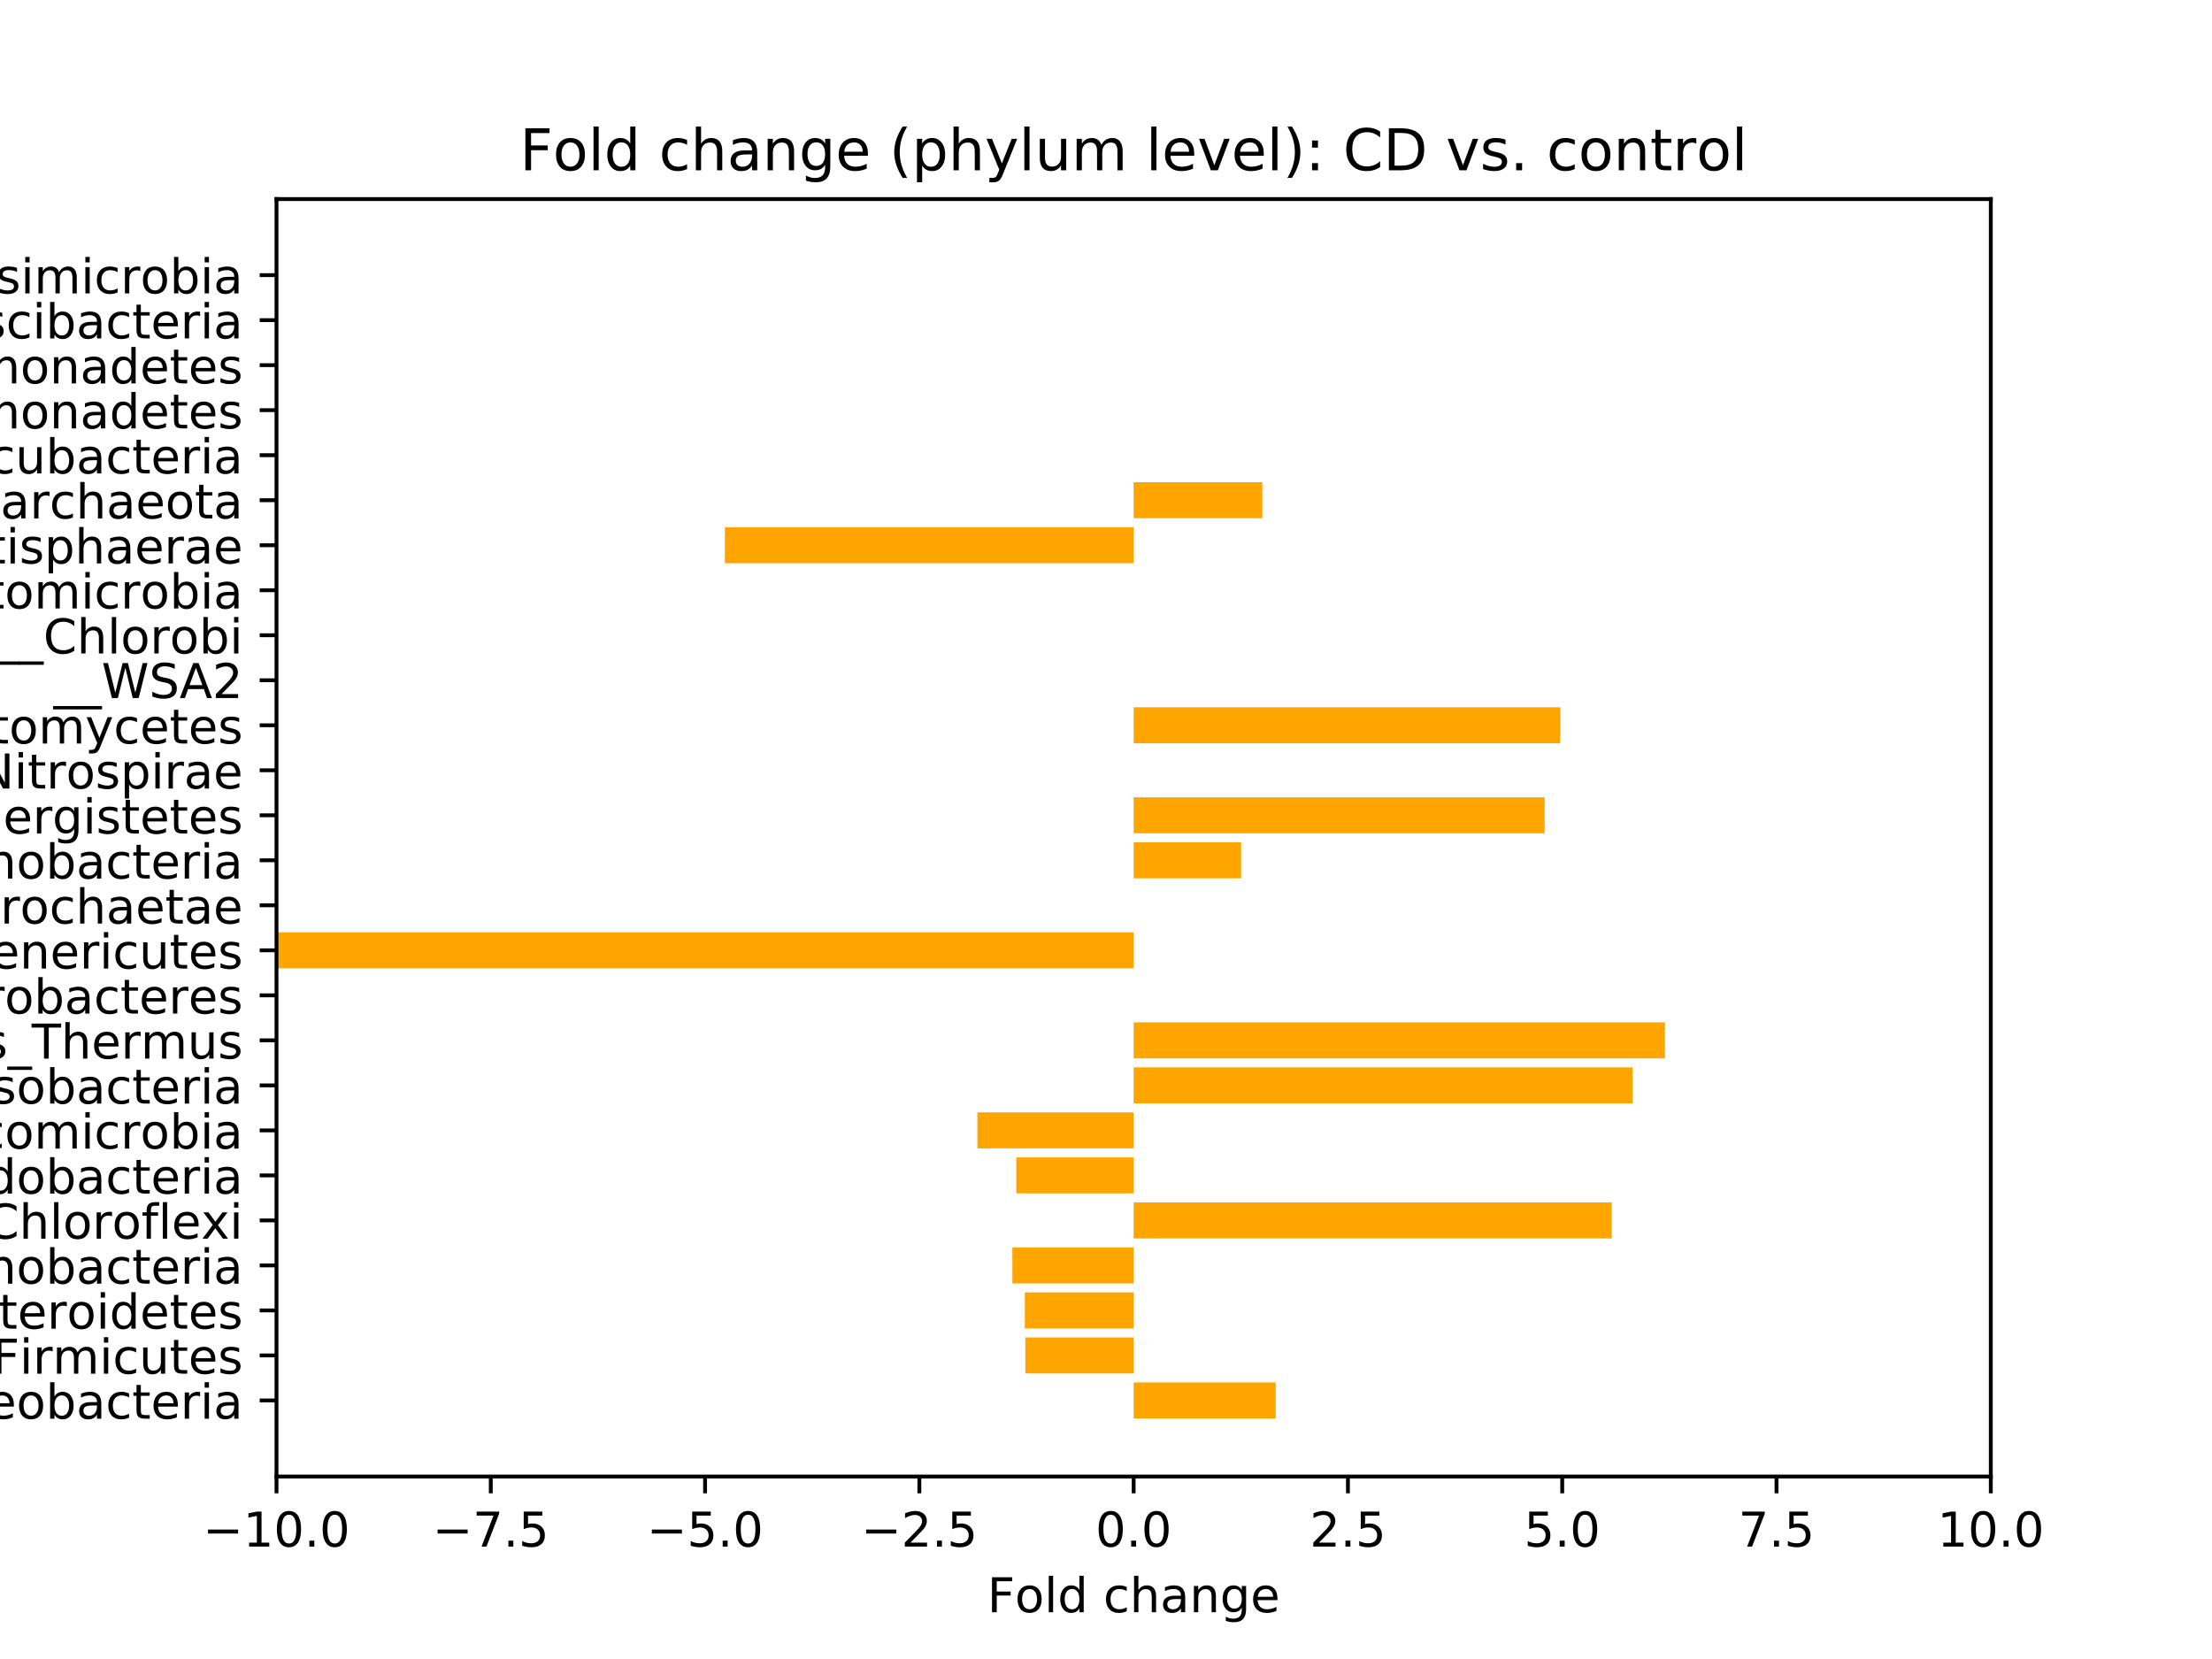 <?xml version="1.0" encoding="utf-8" standalone="no"?>
<!DOCTYPE svg PUBLIC "-//W3C//DTD SVG 1.1//EN"
  "http://www.w3.org/Graphics/SVG/1.1/DTD/svg11.dtd">
<!-- Created with matplotlib (http://matplotlib.org/) -->
<svg height="345.6pt" version="1.1" viewBox="0 0 460.8 345.6" width="460.8pt" xmlns="http://www.w3.org/2000/svg" xmlns:xlink="http://www.w3.org/1999/xlink">
 <defs>
  <style type="text/css">
*{stroke-linecap:butt;stroke-linejoin:round;}
  </style>
 </defs>
 <g id="figure_1">
  <g id="patch_1">
   <path d="M 0 345.6 
L 460.8 345.6 
L 460.8 0 
L 0 0 
z
" style="fill:#ffffff;"/>
  </g>
  <g id="axes_1">
   <g id="patch_2">
    <path d="M 57.6 307.584 
L 414.72 307.584 
L 414.72 41.472 
L 57.6 41.472 
z
" style="fill:#ffffff;"/>
   </g>
   <g id="patch_3">
    <path clip-path="url(#pd52bd5bac6)" d="M 236.16 295.488 
L 265.751 295.488 
L 265.751 287.987 
L 236.16 287.987 
z
" style="fill:#ffa500;"/>
   </g>
   <g id="patch_4">
    <path clip-path="url(#pd52bd5bac6)" d="M 236.16 286.111 
L 213.602 286.111 
L 213.602 278.61 
L 236.16 278.61 
z
" style="fill:#ffa500;"/>
   </g>
   <g id="patch_5">
    <path clip-path="url(#pd52bd5bac6)" d="M 236.16 276.735 
L 213.494 276.735 
L 213.494 269.233 
L 236.16 269.233 
z
" style="fill:#ffa500;"/>
   </g>
   <g id="patch_6">
    <path clip-path="url(#pd52bd5bac6)" d="M 236.16 267.358 
L 210.9 267.358 
L 210.9 259.856 
L 236.16 259.856 
z
" style="fill:#ffa500;"/>
   </g>
   <g id="patch_7">
    <path clip-path="url(#pd52bd5bac6)" d="M 236.16 257.981 
L 335.768 257.981 
L 335.768 250.48 
L 236.16 250.48 
z
" style="fill:#ffa500;"/>
   </g>
   <g id="patch_8">
    <path clip-path="url(#pd52bd5bac6)" d="M 236.16 248.604 
L 211.714 248.604 
L 211.714 241.103 
L 236.16 241.103 
z
" style="fill:#ffa500;"/>
   </g>
   <g id="patch_9">
    <path clip-path="url(#pd52bd5bac6)" d="M 236.16 239.228 
L 203.605 239.228 
L 203.605 231.726 
L 236.16 231.726 
z
" style="fill:#ffa500;"/>
   </g>
   <g id="patch_10">
    <path clip-path="url(#pd52bd5bac6)" d="M 236.16 229.851 
L 340.083 229.851 
L 340.083 222.349 
L 236.16 222.349 
z
" style="fill:#ffa500;"/>
   </g>
   <g id="patch_11">
    <path clip-path="url(#pd52bd5bac6)" d="M 236.16 220.474 
L 346.846 220.474 
L 346.846 212.973 
L 236.16 212.973 
z
" style="fill:#ffa500;"/>
   </g>
   <g id="patch_12">
    <path clip-path="url(#pd52bd5bac6)" d="M 236.16 211.097 
L 236.16 211.097 
L 236.16 203.596 
L 236.16 203.596 
z
" style="fill:#ffa500;"/>
   </g>
   <g id="patch_13">
    <path clip-path="url(#pd52bd5bac6)" d="M 236.16 201.721 
L -16202.447 201.721 
L -16202.447 194.219 
L 236.16 194.219 
z
" style="fill:#ffa500;"/>
   </g>
   <g id="patch_14">
    <path clip-path="url(#pd52bd5bac6)" d="M 236.16 192.344 
L 236.16 192.344 
L 236.16 184.842 
L 236.16 184.842 
z
" style="fill:#ffa500;"/>
   </g>
   <g id="patch_15">
    <path clip-path="url(#pd52bd5bac6)" d="M 236.16 182.967 
L 258.54 182.967 
L 258.54 175.466 
L 236.16 175.466 
z
" style="fill:#ffa500;"/>
   </g>
   <g id="patch_16">
    <path clip-path="url(#pd52bd5bac6)" d="M 236.16 173.59 
L 321.781 173.59 
L 321.781 166.089 
L 236.16 166.089 
z
" style="fill:#ffa500;"/>
   </g>
   <g id="patch_17">
    <path clip-path="url(#pd52bd5bac6)" d="M 236.16 164.214 
L 236.16 164.214 
L 236.16 156.712 
L 236.16 156.712 
z
" style="fill:#ffa500;"/>
   </g>
   <g id="patch_18">
    <path clip-path="url(#pd52bd5bac6)" d="M 236.16 154.837 
L 325.009 154.837 
L 325.009 147.335 
L 236.16 147.335 
z
" style="fill:#ffa500;"/>
   </g>
   <g id="patch_19">
    <path clip-path="url(#pd52bd5bac6)" d="M 236.16 145.46 
L 236.16 145.46 
L 236.16 137.959 
L 236.16 137.959 
z
" style="fill:#ffa500;"/>
   </g>
   <g id="patch_20">
    <path clip-path="url(#pd52bd5bac6)" d="M 236.16 136.083 
L 236.16 136.083 
L 236.16 128.582 
L 236.16 128.582 
z
" style="fill:#ffa500;"/>
   </g>
   <g id="patch_21">
    <path clip-path="url(#pd52bd5bac6)" d="M 236.16 126.707 
L 236.16 126.707 
L 236.16 119.205 
L 236.16 119.205 
z
" style="fill:#ffa500;"/>
   </g>
   <g id="patch_22">
    <path clip-path="url(#pd52bd5bac6)" d="M 236.16 117.33 
L 150.999 117.33 
L 150.999 109.828 
L 236.16 109.828 
z
" style="fill:#ffa500;"/>
   </g>
   <g id="patch_23">
    <path clip-path="url(#pd52bd5bac6)" d="M 236.16 107.953 
L 262.966 107.953 
L 262.966 100.452 
L 236.16 100.452 
z
" style="fill:#ffa500;"/>
   </g>
   <g id="patch_24">
    <path clip-path="url(#pd52bd5bac6)" d="M 236.16 98.576 
L 236.16 98.576 
L 236.16 91.075 
L 236.16 91.075 
z
" style="fill:#ffa500;"/>
   </g>
   <g id="patch_25">
    <path clip-path="url(#pd52bd5bac6)" d="M 236.16 89.2 
L 236.16 89.2 
L 236.16 81.698 
L 236.16 81.698 
z
" style="fill:#ffa500;"/>
   </g>
   <g id="patch_26">
    <path clip-path="url(#pd52bd5bac6)" d="M 236.16 79.823 
L 236.16 79.823 
L 236.16 72.321 
L 236.16 72.321 
z
" style="fill:#ffa500;"/>
   </g>
   <g id="patch_27">
    <path clip-path="url(#pd52bd5bac6)" d="M 236.16 70.446 
L 236.16 70.446 
L 236.16 62.945 
L 236.16 62.945 
z
" style="fill:#ffa500;"/>
   </g>
   <g id="patch_28">
    <path clip-path="url(#pd52bd5bac6)" d="M 236.16 61.069 
L 236.16 61.069 
L 236.16 53.568 
L 236.16 53.568 
z
" style="fill:#ffa500;"/>
   </g>
   <g id="matplotlib.axis_1">
    <g id="xtick_1">
     <g id="line2d_1">
      <defs>
       <path d="M 0 0 
L 0 3.5 
" id="m1996e48004" style="stroke:#000000;stroke-width:0.8;"/>
      </defs>
      <g>
       <use style="stroke:#000000;stroke-width:0.8;" x="57.6" xlink:href="#m1996e48004" y="307.584"/>
      </g>
     </g>
     <g id="text_1">
      <!-- −10.0 -->
      <defs>
       <path d="M 10.594 35.5 
L 73.188 35.5 
L 73.188 27.203 
L 10.594 27.203 
z
" id="DejaVuSans-2212"/>
       <path d="M 12.406 8.297 
L 28.516 8.297 
L 28.516 63.922 
L 10.984 60.406 
L 10.984 69.391 
L 28.422 72.906 
L 38.281 72.906 
L 38.281 8.297 
L 54.391 8.297 
L 54.391 0 
L 12.406 0 
z
" id="DejaVuSans-31"/>
       <path d="M 31.781 66.406 
Q 24.172 66.406 20.328 58.906 
Q 16.5 51.422 16.5 36.375 
Q 16.5 21.391 20.328 13.891 
Q 24.172 6.391 31.781 6.391 
Q 39.453 6.391 43.281 13.891 
Q 47.125 21.391 47.125 36.375 
Q 47.125 51.422 43.281 58.906 
Q 39.453 66.406 31.781 66.406 
z
M 31.781 74.219 
Q 44.047 74.219 50.516 64.516 
Q 56.984 54.828 56.984 36.375 
Q 56.984 17.969 50.516 8.266 
Q 44.047 -1.422 31.781 -1.422 
Q 19.531 -1.422 13.062 8.266 
Q 6.594 17.969 6.594 36.375 
Q 6.594 54.828 13.062 64.516 
Q 19.531 74.219 31.781 74.219 
z
" id="DejaVuSans-30"/>
       <path d="M 10.688 12.406 
L 21 12.406 
L 21 0 
L 10.688 0 
z
" id="DejaVuSans-2e"/>
      </defs>
      <g transform="translate(42.277 322.182)scale(0.1 -0.1)">
       <use xlink:href="#DejaVuSans-2212"/>
       <use x="83.789" xlink:href="#DejaVuSans-31"/>
       <use x="147.412" xlink:href="#DejaVuSans-30"/>
       <use x="211.035" xlink:href="#DejaVuSans-2e"/>
       <use x="242.822" xlink:href="#DejaVuSans-30"/>
      </g>
     </g>
    </g>
    <g id="xtick_2">
     <g id="line2d_2">
      <g>
       <use style="stroke:#000000;stroke-width:0.8;" x="102.24" xlink:href="#m1996e48004" y="307.584"/>
      </g>
     </g>
     <g id="text_2">
      <!-- −7.5 -->
      <defs>
       <path d="M 8.203 72.906 
L 55.078 72.906 
L 55.078 68.703 
L 28.609 0 
L 18.312 0 
L 43.219 64.594 
L 8.203 64.594 
z
" id="DejaVuSans-37"/>
       <path d="M 10.797 72.906 
L 49.516 72.906 
L 49.516 64.594 
L 19.828 64.594 
L 19.828 46.734 
Q 21.969 47.469 24.109 47.828 
Q 26.266 48.188 28.422 48.188 
Q 40.625 48.188 47.75 41.5 
Q 54.891 34.812 54.891 23.391 
Q 54.891 11.625 47.562 5.094 
Q 40.234 -1.422 26.906 -1.422 
Q 22.312 -1.422 17.547 -0.641 
Q 12.797 0.141 7.719 1.703 
L 7.719 11.625 
Q 12.109 9.234 16.797 8.062 
Q 21.484 6.891 26.703 6.891 
Q 35.156 6.891 40.078 11.328 
Q 45.016 15.766 45.016 23.391 
Q 45.016 31 40.078 35.438 
Q 35.156 39.891 26.703 39.891 
Q 22.75 39.891 18.812 39.016 
Q 14.891 38.141 10.797 36.281 
z
" id="DejaVuSans-35"/>
      </defs>
      <g transform="translate(90.099 322.182)scale(0.1 -0.1)">
       <use xlink:href="#DejaVuSans-2212"/>
       <use x="83.789" xlink:href="#DejaVuSans-37"/>
       <use x="147.412" xlink:href="#DejaVuSans-2e"/>
       <use x="179.199" xlink:href="#DejaVuSans-35"/>
      </g>
     </g>
    </g>
    <g id="xtick_3">
     <g id="line2d_3">
      <g>
       <use style="stroke:#000000;stroke-width:0.8;" x="146.88" xlink:href="#m1996e48004" y="307.584"/>
      </g>
     </g>
     <g id="text_3">
      <!-- −5.0 -->
      <g transform="translate(134.739 322.182)scale(0.1 -0.1)">
       <use xlink:href="#DejaVuSans-2212"/>
       <use x="83.789" xlink:href="#DejaVuSans-35"/>
       <use x="147.412" xlink:href="#DejaVuSans-2e"/>
       <use x="179.199" xlink:href="#DejaVuSans-30"/>
      </g>
     </g>
    </g>
    <g id="xtick_4">
     <g id="line2d_4">
      <g>
       <use style="stroke:#000000;stroke-width:0.8;" x="191.52" xlink:href="#m1996e48004" y="307.584"/>
      </g>
     </g>
     <g id="text_4">
      <!-- −2.5 -->
      <defs>
       <path d="M 19.188 8.297 
L 53.609 8.297 
L 53.609 0 
L 7.328 0 
L 7.328 8.297 
Q 12.938 14.109 22.625 23.891 
Q 32.328 33.688 34.812 36.531 
Q 39.547 41.844 41.422 45.531 
Q 43.312 49.219 43.312 52.781 
Q 43.312 58.594 39.234 62.25 
Q 35.156 65.922 28.609 65.922 
Q 23.969 65.922 18.812 64.312 
Q 13.672 62.703 7.812 59.422 
L 7.812 69.391 
Q 13.766 71.781 18.938 73 
Q 24.125 74.219 28.422 74.219 
Q 39.75 74.219 46.484 68.547 
Q 53.219 62.891 53.219 53.422 
Q 53.219 48.922 51.531 44.891 
Q 49.859 40.875 45.406 35.406 
Q 44.188 33.984 37.641 27.219 
Q 31.109 20.453 19.188 8.297 
z
" id="DejaVuSans-32"/>
      </defs>
      <g transform="translate(179.379 322.182)scale(0.1 -0.1)">
       <use xlink:href="#DejaVuSans-2212"/>
       <use x="83.789" xlink:href="#DejaVuSans-32"/>
       <use x="147.412" xlink:href="#DejaVuSans-2e"/>
       <use x="179.199" xlink:href="#DejaVuSans-35"/>
      </g>
     </g>
    </g>
    <g id="xtick_5">
     <g id="line2d_5">
      <g>
       <use style="stroke:#000000;stroke-width:0.8;" x="236.16" xlink:href="#m1996e48004" y="307.584"/>
      </g>
     </g>
     <g id="text_5">
      <!-- 0.0 -->
      <g transform="translate(228.208 322.182)scale(0.1 -0.1)">
       <use xlink:href="#DejaVuSans-30"/>
       <use x="63.623" xlink:href="#DejaVuSans-2e"/>
       <use x="95.41" xlink:href="#DejaVuSans-30"/>
      </g>
     </g>
    </g>
    <g id="xtick_6">
     <g id="line2d_6">
      <g>
       <use style="stroke:#000000;stroke-width:0.8;" x="280.8" xlink:href="#m1996e48004" y="307.584"/>
      </g>
     </g>
     <g id="text_6">
      <!-- 2.5 -->
      <g transform="translate(272.848 322.182)scale(0.1 -0.1)">
       <use xlink:href="#DejaVuSans-32"/>
       <use x="63.623" xlink:href="#DejaVuSans-2e"/>
       <use x="95.41" xlink:href="#DejaVuSans-35"/>
      </g>
     </g>
    </g>
    <g id="xtick_7">
     <g id="line2d_7">
      <g>
       <use style="stroke:#000000;stroke-width:0.8;" x="325.44" xlink:href="#m1996e48004" y="307.584"/>
      </g>
     </g>
     <g id="text_7">
      <!-- 5.0 -->
      <g transform="translate(317.488 322.182)scale(0.1 -0.1)">
       <use xlink:href="#DejaVuSans-35"/>
       <use x="63.623" xlink:href="#DejaVuSans-2e"/>
       <use x="95.41" xlink:href="#DejaVuSans-30"/>
      </g>
     </g>
    </g>
    <g id="xtick_8">
     <g id="line2d_8">
      <g>
       <use style="stroke:#000000;stroke-width:0.8;" x="370.08" xlink:href="#m1996e48004" y="307.584"/>
      </g>
     </g>
     <g id="text_8">
      <!-- 7.5 -->
      <g transform="translate(362.128 322.182)scale(0.1 -0.1)">
       <use xlink:href="#DejaVuSans-37"/>
       <use x="63.623" xlink:href="#DejaVuSans-2e"/>
       <use x="95.41" xlink:href="#DejaVuSans-35"/>
      </g>
     </g>
    </g>
    <g id="xtick_9">
     <g id="line2d_9">
      <g>
       <use style="stroke:#000000;stroke-width:0.8;" x="414.72" xlink:href="#m1996e48004" y="307.584"/>
      </g>
     </g>
     <g id="text_9">
      <!-- 10.0 -->
      <g transform="translate(403.587 322.182)scale(0.1 -0.1)">
       <use xlink:href="#DejaVuSans-31"/>
       <use x="63.623" xlink:href="#DejaVuSans-30"/>
       <use x="127.246" xlink:href="#DejaVuSans-2e"/>
       <use x="159.033" xlink:href="#DejaVuSans-30"/>
      </g>
     </g>
    </g>
    <g id="text_10">
     <!-- Fold change -->
     <defs>
      <path d="M 9.812 72.906 
L 51.703 72.906 
L 51.703 64.594 
L 19.672 64.594 
L 19.672 43.109 
L 48.578 43.109 
L 48.578 34.812 
L 19.672 34.812 
L 19.672 0 
L 9.812 0 
z
" id="DejaVuSans-46"/>
      <path d="M 30.609 48.391 
Q 23.391 48.391 19.188 42.75 
Q 14.984 37.109 14.984 27.297 
Q 14.984 17.484 19.156 11.844 
Q 23.344 6.203 30.609 6.203 
Q 37.797 6.203 41.984 11.859 
Q 46.188 17.531 46.188 27.297 
Q 46.188 37.016 41.984 42.703 
Q 37.797 48.391 30.609 48.391 
z
M 30.609 56 
Q 42.328 56 49.016 48.375 
Q 55.719 40.766 55.719 27.297 
Q 55.719 13.875 49.016 6.219 
Q 42.328 -1.422 30.609 -1.422 
Q 18.844 -1.422 12.172 6.219 
Q 5.516 13.875 5.516 27.297 
Q 5.516 40.766 12.172 48.375 
Q 18.844 56 30.609 56 
z
" id="DejaVuSans-6f"/>
      <path d="M 9.422 75.984 
L 18.406 75.984 
L 18.406 0 
L 9.422 0 
z
" id="DejaVuSans-6c"/>
      <path d="M 45.406 46.391 
L 45.406 75.984 
L 54.391 75.984 
L 54.391 0 
L 45.406 0 
L 45.406 8.203 
Q 42.578 3.328 38.25 0.953 
Q 33.938 -1.422 27.875 -1.422 
Q 17.969 -1.422 11.734 6.484 
Q 5.516 14.406 5.516 27.297 
Q 5.516 40.188 11.734 48.094 
Q 17.969 56 27.875 56 
Q 33.938 56 38.25 53.625 
Q 42.578 51.266 45.406 46.391 
z
M 14.797 27.297 
Q 14.797 17.391 18.875 11.75 
Q 22.953 6.109 30.078 6.109 
Q 37.203 6.109 41.297 11.75 
Q 45.406 17.391 45.406 27.297 
Q 45.406 37.203 41.297 42.844 
Q 37.203 48.484 30.078 48.484 
Q 22.953 48.484 18.875 42.844 
Q 14.797 37.203 14.797 27.297 
z
" id="DejaVuSans-64"/>
      <path id="DejaVuSans-20"/>
      <path d="M 48.781 52.594 
L 48.781 44.188 
Q 44.969 46.297 41.141 47.344 
Q 37.312 48.391 33.406 48.391 
Q 24.656 48.391 19.812 42.844 
Q 14.984 37.312 14.984 27.297 
Q 14.984 17.281 19.812 11.734 
Q 24.656 6.203 33.406 6.203 
Q 37.312 6.203 41.141 7.25 
Q 44.969 8.297 48.781 10.406 
L 48.781 2.094 
Q 45.016 0.344 40.984 -0.531 
Q 36.969 -1.422 32.422 -1.422 
Q 20.062 -1.422 12.781 6.344 
Q 5.516 14.109 5.516 27.297 
Q 5.516 40.672 12.859 48.328 
Q 20.219 56 33.016 56 
Q 37.156 56 41.109 55.141 
Q 45.062 54.297 48.781 52.594 
z
" id="DejaVuSans-63"/>
      <path d="M 54.891 33.016 
L 54.891 0 
L 45.906 0 
L 45.906 32.719 
Q 45.906 40.484 42.875 44.328 
Q 39.844 48.188 33.797 48.188 
Q 26.516 48.188 22.312 43.547 
Q 18.109 38.922 18.109 30.906 
L 18.109 0 
L 9.078 0 
L 9.078 75.984 
L 18.109 75.984 
L 18.109 46.188 
Q 21.344 51.125 25.703 53.562 
Q 30.078 56 35.797 56 
Q 45.219 56 50.047 50.172 
Q 54.891 44.344 54.891 33.016 
z
" id="DejaVuSans-68"/>
      <path d="M 34.281 27.484 
Q 23.391 27.484 19.188 25 
Q 14.984 22.516 14.984 16.5 
Q 14.984 11.719 18.141 8.906 
Q 21.297 6.109 26.703 6.109 
Q 34.188 6.109 38.703 11.406 
Q 43.219 16.703 43.219 25.484 
L 43.219 27.484 
z
M 52.203 31.203 
L 52.203 0 
L 43.219 0 
L 43.219 8.297 
Q 40.141 3.328 35.547 0.953 
Q 30.953 -1.422 24.312 -1.422 
Q 15.922 -1.422 10.953 3.297 
Q 6 8.016 6 15.922 
Q 6 25.141 12.172 29.828 
Q 18.359 34.516 30.609 34.516 
L 43.219 34.516 
L 43.219 35.406 
Q 43.219 41.609 39.141 45 
Q 35.062 48.391 27.688 48.391 
Q 23 48.391 18.547 47.266 
Q 14.109 46.141 10.016 43.891 
L 10.016 52.203 
Q 14.938 54.109 19.578 55.047 
Q 24.219 56 28.609 56 
Q 40.484 56 46.344 49.844 
Q 52.203 43.703 52.203 31.203 
z
" id="DejaVuSans-61"/>
      <path d="M 54.891 33.016 
L 54.891 0 
L 45.906 0 
L 45.906 32.719 
Q 45.906 40.484 42.875 44.328 
Q 39.844 48.188 33.797 48.188 
Q 26.516 48.188 22.312 43.547 
Q 18.109 38.922 18.109 30.906 
L 18.109 0 
L 9.078 0 
L 9.078 54.688 
L 18.109 54.688 
L 18.109 46.188 
Q 21.344 51.125 25.703 53.562 
Q 30.078 56 35.797 56 
Q 45.219 56 50.047 50.172 
Q 54.891 44.344 54.891 33.016 
z
" id="DejaVuSans-6e"/>
      <path d="M 45.406 27.984 
Q 45.406 37.75 41.375 43.109 
Q 37.359 48.484 30.078 48.484 
Q 22.859 48.484 18.828 43.109 
Q 14.797 37.75 14.797 27.984 
Q 14.797 18.266 18.828 12.891 
Q 22.859 7.516 30.078 7.516 
Q 37.359 7.516 41.375 12.891 
Q 45.406 18.266 45.406 27.984 
z
M 54.391 6.781 
Q 54.391 -7.172 48.188 -13.984 
Q 42 -20.797 29.203 -20.797 
Q 24.469 -20.797 20.266 -20.094 
Q 16.062 -19.391 12.109 -17.922 
L 12.109 -9.188 
Q 16.062 -11.328 19.922 -12.344 
Q 23.781 -13.375 27.781 -13.375 
Q 36.625 -13.375 41.016 -8.766 
Q 45.406 -4.156 45.406 5.172 
L 45.406 9.625 
Q 42.625 4.781 38.281 2.391 
Q 33.938 0 27.875 0 
Q 17.828 0 11.672 7.656 
Q 5.516 15.328 5.516 27.984 
Q 5.516 40.672 11.672 48.328 
Q 17.828 56 27.875 56 
Q 33.938 56 38.281 53.609 
Q 42.625 51.219 45.406 46.391 
L 45.406 54.688 
L 54.391 54.688 
z
" id="DejaVuSans-67"/>
      <path d="M 56.203 29.594 
L 56.203 25.203 
L 14.891 25.203 
Q 15.484 15.922 20.484 11.062 
Q 25.484 6.203 34.422 6.203 
Q 39.594 6.203 44.453 7.469 
Q 49.312 8.734 54.109 11.281 
L 54.109 2.781 
Q 49.266 0.734 44.188 -0.344 
Q 39.109 -1.422 33.891 -1.422 
Q 20.797 -1.422 13.156 6.188 
Q 5.516 13.812 5.516 26.812 
Q 5.516 40.234 12.766 48.109 
Q 20.016 56 32.328 56 
Q 43.359 56 49.781 48.891 
Q 56.203 41.797 56.203 29.594 
z
M 47.219 32.234 
Q 47.125 39.594 43.094 43.984 
Q 39.062 48.391 32.422 48.391 
Q 24.906 48.391 20.391 44.141 
Q 15.875 39.891 15.188 32.172 
z
" id="DejaVuSans-65"/>
     </defs>
     <g transform="translate(205.673 335.861)scale(0.1 -0.1)">
      <use xlink:href="#DejaVuSans-46"/>
      <use x="57.473" xlink:href="#DejaVuSans-6f"/>
      <use x="118.654" xlink:href="#DejaVuSans-6c"/>
      <use x="146.438" xlink:href="#DejaVuSans-64"/>
      <use x="209.914" xlink:href="#DejaVuSans-20"/>
      <use x="241.701" xlink:href="#DejaVuSans-63"/>
      <use x="296.682" xlink:href="#DejaVuSans-68"/>
      <use x="360.061" xlink:href="#DejaVuSans-61"/>
      <use x="421.34" xlink:href="#DejaVuSans-6e"/>
      <use x="484.719" xlink:href="#DejaVuSans-67"/>
      <use x="548.195" xlink:href="#DejaVuSans-65"/>
     </g>
    </g>
   </g>
   <g id="matplotlib.axis_2">
    <g id="ytick_1">
     <g id="line2d_10">
      <defs>
       <path d="M 0 0 
L -3.5 0 
" id="m042e3a8fb2" style="stroke:#000000;stroke-width:0.8;"/>
      </defs>
      <g>
       <use style="stroke:#000000;stroke-width:0.8;" x="57.6" xlink:href="#m042e3a8fb2" y="291.737"/>
      </g>
     </g>
     <g id="text_11">
      <!--  __Proteobacteria -->
      <defs>
       <path d="M 50.984 -16.609 
L 50.984 -23.578 
L -0.984 -23.578 
L -0.984 -16.609 
z
" id="DejaVuSans-5f"/>
       <path d="M 19.672 64.797 
L 19.672 37.406 
L 32.078 37.406 
Q 38.969 37.406 42.719 40.969 
Q 46.484 44.531 46.484 51.125 
Q 46.484 57.672 42.719 61.234 
Q 38.969 64.797 32.078 64.797 
z
M 9.812 72.906 
L 32.078 72.906 
Q 44.344 72.906 50.609 67.359 
Q 56.891 61.812 56.891 51.125 
Q 56.891 40.328 50.609 34.812 
Q 44.344 29.297 32.078 29.297 
L 19.672 29.297 
L 19.672 0 
L 9.812 0 
z
" id="DejaVuSans-50"/>
       <path d="M 41.109 46.297 
Q 39.594 47.172 37.812 47.578 
Q 36.031 48 33.891 48 
Q 26.266 48 22.188 43.047 
Q 18.109 38.094 18.109 28.812 
L 18.109 0 
L 9.078 0 
L 9.078 54.688 
L 18.109 54.688 
L 18.109 46.188 
Q 20.953 51.172 25.484 53.578 
Q 30.031 56 36.531 56 
Q 37.453 56 38.578 55.875 
Q 39.703 55.766 41.062 55.516 
z
" id="DejaVuSans-72"/>
       <path d="M 18.312 70.219 
L 18.312 54.688 
L 36.812 54.688 
L 36.812 47.703 
L 18.312 47.703 
L 18.312 18.016 
Q 18.312 11.328 20.141 9.422 
Q 21.969 7.516 27.594 7.516 
L 36.812 7.516 
L 36.812 0 
L 27.594 0 
Q 17.188 0 13.234 3.875 
Q 9.281 7.766 9.281 18.016 
L 9.281 47.703 
L 2.688 47.703 
L 2.688 54.688 
L 9.281 54.688 
L 9.281 70.219 
z
" id="DejaVuSans-74"/>
       <path d="M 48.688 27.297 
Q 48.688 37.203 44.609 42.844 
Q 40.531 48.484 33.406 48.484 
Q 26.266 48.484 22.188 42.844 
Q 18.109 37.203 18.109 27.297 
Q 18.109 17.391 22.188 11.75 
Q 26.266 6.109 33.406 6.109 
Q 40.531 6.109 44.609 11.75 
Q 48.688 17.391 48.688 27.297 
z
M 18.109 46.391 
Q 20.953 51.266 25.266 53.625 
Q 29.594 56 35.594 56 
Q 45.562 56 51.781 48.094 
Q 58.016 40.188 58.016 27.297 
Q 58.016 14.406 51.781 6.484 
Q 45.562 -1.422 35.594 -1.422 
Q 29.594 -1.422 25.266 0.953 
Q 20.953 3.328 18.109 8.203 
L 18.109 0 
L 9.078 0 
L 9.078 75.984 
L 18.109 75.984 
z
" id="DejaVuSans-62"/>
       <path d="M 9.422 54.688 
L 18.406 54.688 
L 18.406 0 
L 9.422 0 
z
M 9.422 75.984 
L 18.406 75.984 
L 18.406 64.594 
L 9.422 64.594 
z
" id="DejaVuSans-69"/>
      </defs>
      <g transform="translate(-36.091 295.537)scale(0.1 -0.1)">
       <use xlink:href="#DejaVuSans-20"/>
       <use x="31.787" xlink:href="#DejaVuSans-5f"/>
       <use x="81.787" xlink:href="#DejaVuSans-5f"/>
       <use x="131.787" xlink:href="#DejaVuSans-50"/>
       <use x="192.074" xlink:href="#DejaVuSans-72"/>
       <use x="233.156" xlink:href="#DejaVuSans-6f"/>
       <use x="294.338" xlink:href="#DejaVuSans-74"/>
       <use x="333.547" xlink:href="#DejaVuSans-65"/>
       <use x="395.07" xlink:href="#DejaVuSans-6f"/>
       <use x="456.252" xlink:href="#DejaVuSans-62"/>
       <use x="519.729" xlink:href="#DejaVuSans-61"/>
       <use x="581.008" xlink:href="#DejaVuSans-63"/>
       <use x="635.988" xlink:href="#DejaVuSans-74"/>
       <use x="675.197" xlink:href="#DejaVuSans-65"/>
       <use x="736.721" xlink:href="#DejaVuSans-72"/>
       <use x="777.834" xlink:href="#DejaVuSans-69"/>
       <use x="805.617" xlink:href="#DejaVuSans-61"/>
      </g>
     </g>
    </g>
    <g id="ytick_2">
     <g id="line2d_11">
      <g>
       <use style="stroke:#000000;stroke-width:0.8;" x="57.6" xlink:href="#m042e3a8fb2" y="282.361"/>
      </g>
     </g>
     <g id="text_12">
      <!--  __Firmicutes -->
      <defs>
       <path d="M 52 44.188 
Q 55.375 50.25 60.062 53.125 
Q 64.75 56 71.094 56 
Q 79.641 56 84.281 50.016 
Q 88.922 44.047 88.922 33.016 
L 88.922 0 
L 79.891 0 
L 79.891 32.719 
Q 79.891 40.578 77.094 44.375 
Q 74.312 48.188 68.609 48.188 
Q 61.625 48.188 57.562 43.547 
Q 53.516 38.922 53.516 30.906 
L 53.516 0 
L 44.484 0 
L 44.484 32.719 
Q 44.484 40.625 41.703 44.406 
Q 38.922 48.188 33.109 48.188 
Q 26.219 48.188 22.156 43.531 
Q 18.109 38.875 18.109 30.906 
L 18.109 0 
L 9.078 0 
L 9.078 54.688 
L 18.109 54.688 
L 18.109 46.188 
Q 21.188 51.219 25.484 53.609 
Q 29.781 56 35.688 56 
Q 41.656 56 45.828 52.969 
Q 50 49.953 52 44.188 
z
" id="DejaVuSans-6d"/>
       <path d="M 8.5 21.578 
L 8.5 54.688 
L 17.484 54.688 
L 17.484 21.922 
Q 17.484 14.156 20.5 10.266 
Q 23.531 6.391 29.594 6.391 
Q 36.859 6.391 41.078 11.031 
Q 45.312 15.672 45.312 23.688 
L 45.312 54.688 
L 54.297 54.688 
L 54.297 0 
L 45.312 0 
L 45.312 8.406 
Q 42.047 3.422 37.719 1 
Q 33.406 -1.422 27.688 -1.422 
Q 18.266 -1.422 13.375 4.438 
Q 8.5 10.297 8.5 21.578 
z
M 31.109 56 
z
" id="DejaVuSans-75"/>
       <path d="M 44.281 53.078 
L 44.281 44.578 
Q 40.484 46.531 36.375 47.5 
Q 32.281 48.484 27.875 48.484 
Q 21.188 48.484 17.844 46.438 
Q 14.5 44.391 14.5 40.281 
Q 14.5 37.156 16.891 35.375 
Q 19.281 33.594 26.516 31.984 
L 29.594 31.297 
Q 39.156 29.25 43.188 25.516 
Q 47.219 21.781 47.219 15.094 
Q 47.219 7.469 41.188 3.016 
Q 35.156 -1.422 24.609 -1.422 
Q 20.219 -1.422 15.453 -0.562 
Q 10.688 0.297 5.422 2 
L 5.422 11.281 
Q 10.406 8.688 15.234 7.391 
Q 20.062 6.109 24.812 6.109 
Q 31.156 6.109 34.562 8.281 
Q 37.984 10.453 37.984 14.406 
Q 37.984 18.062 35.516 20.016 
Q 33.062 21.969 24.703 23.781 
L 21.578 24.516 
Q 13.234 26.266 9.516 29.906 
Q 5.812 33.547 5.812 39.891 
Q 5.812 47.609 11.281 51.797 
Q 16.75 56 26.812 56 
Q 31.781 56 36.172 55.266 
Q 40.578 54.547 44.281 53.078 
z
" id="DejaVuSans-73"/>
      </defs>
      <g transform="translate(-14.844 286.16)scale(0.1 -0.1)">
       <use xlink:href="#DejaVuSans-20"/>
       <use x="31.787" xlink:href="#DejaVuSans-5f"/>
       <use x="81.787" xlink:href="#DejaVuSans-5f"/>
       <use x="131.787" xlink:href="#DejaVuSans-46"/>
       <use x="189.197" xlink:href="#DejaVuSans-69"/>
       <use x="216.98" xlink:href="#DejaVuSans-72"/>
       <use x="258.078" xlink:href="#DejaVuSans-6d"/>
       <use x="355.49" xlink:href="#DejaVuSans-69"/>
       <use x="383.273" xlink:href="#DejaVuSans-63"/>
       <use x="438.254" xlink:href="#DejaVuSans-75"/>
       <use x="501.633" xlink:href="#DejaVuSans-74"/>
       <use x="540.842" xlink:href="#DejaVuSans-65"/>
       <use x="602.365" xlink:href="#DejaVuSans-73"/>
      </g>
     </g>
    </g>
    <g id="ytick_3">
     <g id="line2d_12">
      <g>
       <use style="stroke:#000000;stroke-width:0.8;" x="57.6" xlink:href="#m042e3a8fb2" y="272.984"/>
      </g>
     </g>
     <g id="text_13">
      <!--  __Bacteroidetes -->
      <defs>
       <path d="M 19.672 34.812 
L 19.672 8.109 
L 35.5 8.109 
Q 43.453 8.109 47.281 11.406 
Q 51.125 14.703 51.125 21.484 
Q 51.125 28.328 47.281 31.562 
Q 43.453 34.812 35.5 34.812 
z
M 19.672 64.797 
L 19.672 42.828 
L 34.281 42.828 
Q 41.5 42.828 45.031 45.531 
Q 48.578 48.25 48.578 53.812 
Q 48.578 59.328 45.031 62.062 
Q 41.5 64.797 34.281 64.797 
z
M 9.812 72.906 
L 35.016 72.906 
Q 46.297 72.906 52.391 68.219 
Q 58.5 63.531 58.5 54.891 
Q 58.5 48.188 55.375 44.234 
Q 52.25 40.281 46.188 39.312 
Q 53.469 37.75 57.5 32.781 
Q 61.531 27.828 61.531 20.406 
Q 61.531 10.641 54.891 5.312 
Q 48.25 0 35.984 0 
L 9.812 0 
z
" id="DejaVuSans-42"/>
      </defs>
      <g transform="translate(-31.928 276.783)scale(0.1 -0.1)">
       <use xlink:href="#DejaVuSans-20"/>
       <use x="31.787" xlink:href="#DejaVuSans-5f"/>
       <use x="81.787" xlink:href="#DejaVuSans-5f"/>
       <use x="131.787" xlink:href="#DejaVuSans-42"/>
       <use x="200.391" xlink:href="#DejaVuSans-61"/>
       <use x="261.67" xlink:href="#DejaVuSans-63"/>
       <use x="316.65" xlink:href="#DejaVuSans-74"/>
       <use x="355.859" xlink:href="#DejaVuSans-65"/>
       <use x="417.383" xlink:href="#DejaVuSans-72"/>
       <use x="458.465" xlink:href="#DejaVuSans-6f"/>
       <use x="519.646" xlink:href="#DejaVuSans-69"/>
       <use x="547.43" xlink:href="#DejaVuSans-64"/>
       <use x="610.906" xlink:href="#DejaVuSans-65"/>
       <use x="672.43" xlink:href="#DejaVuSans-74"/>
       <use x="711.639" xlink:href="#DejaVuSans-65"/>
       <use x="773.162" xlink:href="#DejaVuSans-73"/>
      </g>
     </g>
    </g>
    <g id="ytick_4">
     <g id="line2d_13">
      <g>
       <use style="stroke:#000000;stroke-width:0.8;" x="57.6" xlink:href="#m042e3a8fb2" y="263.607"/>
      </g>
     </g>
     <g id="text_14">
      <!--  __Actinobacteria -->
      <defs>
       <path d="M 34.188 63.188 
L 20.797 26.906 
L 47.609 26.906 
z
M 28.609 72.906 
L 39.797 72.906 
L 67.578 0 
L 57.328 0 
L 50.688 18.703 
L 17.828 18.703 
L 11.188 0 
L 0.781 0 
z
" id="DejaVuSans-41"/>
      </defs>
      <g transform="translate(-35.136 267.406)scale(0.1 -0.1)">
       <use xlink:href="#DejaVuSans-20"/>
       <use x="31.787" xlink:href="#DejaVuSans-5f"/>
       <use x="81.787" xlink:href="#DejaVuSans-5f"/>
       <use x="131.787" xlink:href="#DejaVuSans-41"/>
       <use x="200.18" xlink:href="#DejaVuSans-63"/>
       <use x="255.16" xlink:href="#DejaVuSans-74"/>
       <use x="294.369" xlink:href="#DejaVuSans-69"/>
       <use x="322.152" xlink:href="#DejaVuSans-6e"/>
       <use x="385.531" xlink:href="#DejaVuSans-6f"/>
       <use x="446.713" xlink:href="#DejaVuSans-62"/>
       <use x="510.189" xlink:href="#DejaVuSans-61"/>
       <use x="571.469" xlink:href="#DejaVuSans-63"/>
       <use x="626.449" xlink:href="#DejaVuSans-74"/>
       <use x="665.658" xlink:href="#DejaVuSans-65"/>
       <use x="727.182" xlink:href="#DejaVuSans-72"/>
       <use x="768.295" xlink:href="#DejaVuSans-69"/>
       <use x="796.078" xlink:href="#DejaVuSans-61"/>
      </g>
     </g>
    </g>
    <g id="ytick_5">
     <g id="line2d_14">
      <g>
       <use style="stroke:#000000;stroke-width:0.8;" x="57.6" xlink:href="#m042e3a8fb2" y="254.23"/>
      </g>
     </g>
     <g id="text_15">
      <!--  __Chloroflexi -->
      <defs>
       <path d="M 64.406 67.281 
L 64.406 56.891 
Q 59.422 61.531 53.781 63.812 
Q 48.141 66.109 41.797 66.109 
Q 29.297 66.109 22.656 58.469 
Q 16.016 50.828 16.016 36.375 
Q 16.016 21.969 22.656 14.328 
Q 29.297 6.688 41.797 6.688 
Q 48.141 6.688 53.781 8.984 
Q 59.422 11.281 64.406 15.922 
L 64.406 5.609 
Q 59.234 2.094 53.438 0.328 
Q 47.656 -1.422 41.219 -1.422 
Q 24.656 -1.422 15.125 8.703 
Q 5.609 18.844 5.609 36.375 
Q 5.609 53.953 15.125 64.078 
Q 24.656 74.219 41.219 74.219 
Q 47.75 74.219 53.531 72.484 
Q 59.328 70.75 64.406 67.281 
z
" id="DejaVuSans-43"/>
       <path d="M 37.109 75.984 
L 37.109 68.5 
L 28.516 68.5 
Q 23.688 68.5 21.797 66.547 
Q 19.922 64.594 19.922 59.516 
L 19.922 54.688 
L 34.719 54.688 
L 34.719 47.703 
L 19.922 47.703 
L 19.922 0 
L 10.891 0 
L 10.891 47.703 
L 2.297 47.703 
L 2.297 54.688 
L 10.891 54.688 
L 10.891 58.5 
Q 10.891 67.625 15.141 71.797 
Q 19.391 75.984 28.609 75.984 
z
" id="DejaVuSans-66"/>
       <path d="M 54.891 54.688 
L 35.109 28.078 
L 55.906 0 
L 45.312 0 
L 29.391 21.484 
L 13.484 0 
L 2.875 0 
L 24.125 28.609 
L 4.688 54.688 
L 15.281 54.688 
L 29.781 35.203 
L 44.281 54.688 
z
" id="DejaVuSans-78"/>
      </defs>
      <g transform="translate(-16.169 258.03)scale(0.1 -0.1)">
       <use xlink:href="#DejaVuSans-20"/>
       <use x="31.787" xlink:href="#DejaVuSans-5f"/>
       <use x="81.787" xlink:href="#DejaVuSans-5f"/>
       <use x="131.787" xlink:href="#DejaVuSans-43"/>
       <use x="201.611" xlink:href="#DejaVuSans-68"/>
       <use x="264.99" xlink:href="#DejaVuSans-6c"/>
       <use x="292.773" xlink:href="#DejaVuSans-6f"/>
       <use x="353.955" xlink:href="#DejaVuSans-72"/>
       <use x="395.037" xlink:href="#DejaVuSans-6f"/>
       <use x="456.219" xlink:href="#DejaVuSans-66"/>
       <use x="491.424" xlink:href="#DejaVuSans-6c"/>
       <use x="519.207" xlink:href="#DejaVuSans-65"/>
       <use x="580.715" xlink:href="#DejaVuSans-78"/>
       <use x="639.895" xlink:href="#DejaVuSans-69"/>
      </g>
     </g>
    </g>
    <g id="ytick_6">
     <g id="line2d_15">
      <g>
       <use style="stroke:#000000;stroke-width:0.8;" x="57.6" xlink:href="#m042e3a8fb2" y="244.854"/>
      </g>
     </g>
     <g id="text_16">
      <!--  __Acidobacteria -->
      <g transform="translate(-31.227 248.653)scale(0.1 -0.1)">
       <use xlink:href="#DejaVuSans-20"/>
       <use x="31.787" xlink:href="#DejaVuSans-5f"/>
       <use x="81.787" xlink:href="#DejaVuSans-5f"/>
       <use x="131.787" xlink:href="#DejaVuSans-41"/>
       <use x="200.18" xlink:href="#DejaVuSans-63"/>
       <use x="255.16" xlink:href="#DejaVuSans-69"/>
       <use x="282.943" xlink:href="#DejaVuSans-64"/>
       <use x="346.42" xlink:href="#DejaVuSans-6f"/>
       <use x="407.602" xlink:href="#DejaVuSans-62"/>
       <use x="471.078" xlink:href="#DejaVuSans-61"/>
       <use x="532.357" xlink:href="#DejaVuSans-63"/>
       <use x="587.338" xlink:href="#DejaVuSans-74"/>
       <use x="626.547" xlink:href="#DejaVuSans-65"/>
       <use x="688.07" xlink:href="#DejaVuSans-72"/>
       <use x="729.184" xlink:href="#DejaVuSans-69"/>
       <use x="756.967" xlink:href="#DejaVuSans-61"/>
      </g>
     </g>
    </g>
    <g id="ytick_7">
     <g id="line2d_16">
      <g>
       <use style="stroke:#000000;stroke-width:0.8;" x="57.6" xlink:href="#m042e3a8fb2" y="235.477"/>
      </g>
     </g>
     <g id="text_17">
      <!--  __Verrucomicrobia -->
      <defs>
       <path d="M 28.609 0 
L 0.781 72.906 
L 11.078 72.906 
L 34.188 11.531 
L 57.328 72.906 
L 67.578 72.906 
L 39.797 0 
z
" id="DejaVuSans-56"/>
      </defs>
      <g transform="translate(-45.234 239.276)scale(0.1 -0.1)">
       <use xlink:href="#DejaVuSans-20"/>
       <use x="31.787" xlink:href="#DejaVuSans-5f"/>
       <use x="81.787" xlink:href="#DejaVuSans-5f"/>
       <use x="131.787" xlink:href="#DejaVuSans-56"/>
       <use x="200.086" xlink:href="#DejaVuSans-65"/>
       <use x="261.609" xlink:href="#DejaVuSans-72"/>
       <use x="302.707" xlink:href="#DejaVuSans-72"/>
       <use x="343.82" xlink:href="#DejaVuSans-75"/>
       <use x="407.199" xlink:href="#DejaVuSans-63"/>
       <use x="462.18" xlink:href="#DejaVuSans-6f"/>
       <use x="523.361" xlink:href="#DejaVuSans-6d"/>
       <use x="620.773" xlink:href="#DejaVuSans-69"/>
       <use x="648.557" xlink:href="#DejaVuSans-63"/>
       <use x="703.537" xlink:href="#DejaVuSans-72"/>
       <use x="744.619" xlink:href="#DejaVuSans-6f"/>
       <use x="805.801" xlink:href="#DejaVuSans-62"/>
       <use x="869.277" xlink:href="#DejaVuSans-69"/>
       <use x="897.061" xlink:href="#DejaVuSans-61"/>
      </g>
     </g>
    </g>
    <g id="ytick_8">
     <g id="line2d_17">
      <g>
       <use style="stroke:#000000;stroke-width:0.8;" x="57.6" xlink:href="#m042e3a8fb2" y="226.1"/>
      </g>
     </g>
     <g id="text_18">
      <!--  __Fusobacteria -->
      <g transform="translate(-27.053 229.899)scale(0.1 -0.1)">
       <use xlink:href="#DejaVuSans-20"/>
       <use x="31.787" xlink:href="#DejaVuSans-5f"/>
       <use x="81.787" xlink:href="#DejaVuSans-5f"/>
       <use x="131.787" xlink:href="#DejaVuSans-46"/>
       <use x="189.229" xlink:href="#DejaVuSans-75"/>
       <use x="252.607" xlink:href="#DejaVuSans-73"/>
       <use x="304.707" xlink:href="#DejaVuSans-6f"/>
       <use x="365.889" xlink:href="#DejaVuSans-62"/>
       <use x="429.365" xlink:href="#DejaVuSans-61"/>
       <use x="490.645" xlink:href="#DejaVuSans-63"/>
       <use x="545.625" xlink:href="#DejaVuSans-74"/>
       <use x="584.834" xlink:href="#DejaVuSans-65"/>
       <use x="646.357" xlink:href="#DejaVuSans-72"/>
       <use x="687.471" xlink:href="#DejaVuSans-69"/>
       <use x="715.254" xlink:href="#DejaVuSans-61"/>
      </g>
     </g>
    </g>
    <g id="ytick_9">
     <g id="line2d_18">
      <g>
       <use style="stroke:#000000;stroke-width:0.8;" x="57.6" xlink:href="#m042e3a8fb2" y="216.723"/>
      </g>
     </g>
     <g id="text_19">
      <!--  __Deinococcus_Thermus -->
      <defs>
       <path d="M 19.672 64.797 
L 19.672 8.109 
L 31.594 8.109 
Q 46.688 8.109 53.688 14.938 
Q 60.688 21.781 60.688 36.531 
Q 60.688 51.172 53.688 57.984 
Q 46.688 64.797 31.594 64.797 
z
M 9.812 72.906 
L 30.078 72.906 
Q 51.266 72.906 61.172 64.094 
Q 71.094 55.281 71.094 36.531 
Q 71.094 17.672 61.125 8.828 
Q 51.172 0 30.078 0 
L 9.812 0 
z
" id="DejaVuSans-44"/>
       <path d="M -0.297 72.906 
L 61.375 72.906 
L 61.375 64.594 
L 35.5 64.594 
L 35.5 0 
L 25.594 0 
L 25.594 64.594 
L -0.297 64.594 
z
" id="DejaVuSans-54"/>
      </defs>
      <g transform="translate(-74.822 220.523)scale(0.1 -0.1)">
       <use xlink:href="#DejaVuSans-20"/>
       <use x="31.787" xlink:href="#DejaVuSans-5f"/>
       <use x="81.787" xlink:href="#DejaVuSans-5f"/>
       <use x="131.787" xlink:href="#DejaVuSans-44"/>
       <use x="208.789" xlink:href="#DejaVuSans-65"/>
       <use x="270.312" xlink:href="#DejaVuSans-69"/>
       <use x="298.096" xlink:href="#DejaVuSans-6e"/>
       <use x="361.475" xlink:href="#DejaVuSans-6f"/>
       <use x="422.656" xlink:href="#DejaVuSans-63"/>
       <use x="477.637" xlink:href="#DejaVuSans-6f"/>
       <use x="538.818" xlink:href="#DejaVuSans-63"/>
       <use x="593.799" xlink:href="#DejaVuSans-63"/>
       <use x="648.779" xlink:href="#DejaVuSans-75"/>
       <use x="712.158" xlink:href="#DejaVuSans-73"/>
       <use x="764.258" xlink:href="#DejaVuSans-5f"/>
       <use x="814.258" xlink:href="#DejaVuSans-54"/>
       <use x="875.342" xlink:href="#DejaVuSans-68"/>
       <use x="938.721" xlink:href="#DejaVuSans-65"/>
       <use x="1000.244" xlink:href="#DejaVuSans-72"/>
       <use x="1041.342" xlink:href="#DejaVuSans-6d"/>
       <use x="1138.754" xlink:href="#DejaVuSans-75"/>
       <use x="1202.133" xlink:href="#DejaVuSans-73"/>
      </g>
     </g>
    </g>
    <g id="ytick_10">
     <g id="line2d_19">
      <g>
       <use style="stroke:#000000;stroke-width:0.8;" x="57.6" xlink:href="#m042e3a8fb2" y="207.347"/>
      </g>
     </g>
     <g id="text_20">
      <!--  __Fibrobacteres -->
      <g transform="translate(-31.191 211.146)scale(0.1 -0.1)">
       <use xlink:href="#DejaVuSans-20"/>
       <use x="31.787" xlink:href="#DejaVuSans-5f"/>
       <use x="81.787" xlink:href="#DejaVuSans-5f"/>
       <use x="131.787" xlink:href="#DejaVuSans-46"/>
       <use x="189.197" xlink:href="#DejaVuSans-69"/>
       <use x="216.98" xlink:href="#DejaVuSans-62"/>
       <use x="280.457" xlink:href="#DejaVuSans-72"/>
       <use x="321.539" xlink:href="#DejaVuSans-6f"/>
       <use x="382.721" xlink:href="#DejaVuSans-62"/>
       <use x="446.197" xlink:href="#DejaVuSans-61"/>
       <use x="507.477" xlink:href="#DejaVuSans-63"/>
       <use x="562.457" xlink:href="#DejaVuSans-74"/>
       <use x="601.666" xlink:href="#DejaVuSans-65"/>
       <use x="663.189" xlink:href="#DejaVuSans-72"/>
       <use x="704.271" xlink:href="#DejaVuSans-65"/>
       <use x="765.795" xlink:href="#DejaVuSans-73"/>
      </g>
     </g>
    </g>
    <g id="ytick_11">
     <g id="line2d_20">
      <g>
       <use style="stroke:#000000;stroke-width:0.8;" x="57.6" xlink:href="#m042e3a8fb2" y="197.97"/>
      </g>
     </g>
     <g id="text_21">
      <!--  __Tenericutes -->
      <g transform="translate(-21.311 201.769)scale(0.1 -0.1)">
       <use xlink:href="#DejaVuSans-20"/>
       <use x="31.787" xlink:href="#DejaVuSans-5f"/>
       <use x="81.787" xlink:href="#DejaVuSans-5f"/>
       <use x="131.787" xlink:href="#DejaVuSans-54"/>
       <use x="192.605" xlink:href="#DejaVuSans-65"/>
       <use x="254.129" xlink:href="#DejaVuSans-6e"/>
       <use x="317.508" xlink:href="#DejaVuSans-65"/>
       <use x="379.031" xlink:href="#DejaVuSans-72"/>
       <use x="420.145" xlink:href="#DejaVuSans-69"/>
       <use x="447.928" xlink:href="#DejaVuSans-63"/>
       <use x="502.908" xlink:href="#DejaVuSans-75"/>
       <use x="566.287" xlink:href="#DejaVuSans-74"/>
       <use x="605.496" xlink:href="#DejaVuSans-65"/>
       <use x="667.02" xlink:href="#DejaVuSans-73"/>
      </g>
     </g>
    </g>
    <g id="ytick_12">
     <g id="line2d_21">
      <g>
       <use style="stroke:#000000;stroke-width:0.8;" x="57.6" xlink:href="#m042e3a8fb2" y="188.593"/>
      </g>
     </g>
     <g id="text_22">
      <!--  __Spirochaetae -->
      <defs>
       <path d="M 53.516 70.516 
L 53.516 60.891 
Q 47.906 63.578 42.922 64.891 
Q 37.938 66.219 33.297 66.219 
Q 25.25 66.219 20.875 63.094 
Q 16.5 59.969 16.5 54.203 
Q 16.5 49.359 19.406 46.891 
Q 22.312 44.438 30.422 42.922 
L 36.375 41.703 
Q 47.406 39.594 52.656 34.297 
Q 57.906 29 57.906 20.125 
Q 57.906 9.516 50.797 4.047 
Q 43.703 -1.422 29.984 -1.422 
Q 24.812 -1.422 18.969 -0.25 
Q 13.141 0.922 6.891 3.219 
L 6.891 13.375 
Q 12.891 10.016 18.656 8.297 
Q 24.422 6.594 29.984 6.594 
Q 38.422 6.594 43.016 9.906 
Q 47.609 13.234 47.609 19.391 
Q 47.609 24.75 44.312 27.781 
Q 41.016 30.812 33.5 32.328 
L 27.484 33.5 
Q 16.453 35.688 11.516 40.375 
Q 6.594 45.062 6.594 53.422 
Q 6.594 63.094 13.406 68.656 
Q 20.219 74.219 32.172 74.219 
Q 37.312 74.219 42.625 73.281 
Q 47.953 72.359 53.516 70.516 
z
" id="DejaVuSans-53"/>
       <path d="M 18.109 8.203 
L 18.109 -20.797 
L 9.078 -20.797 
L 9.078 54.688 
L 18.109 54.688 
L 18.109 46.391 
Q 20.953 51.266 25.266 53.625 
Q 29.594 56 35.594 56 
Q 45.562 56 51.781 48.094 
Q 58.016 40.188 58.016 27.297 
Q 58.016 14.406 51.781 6.484 
Q 45.562 -1.422 35.594 -1.422 
Q 29.594 -1.422 25.266 0.953 
Q 20.953 3.328 18.109 8.203 
z
M 48.688 27.297 
Q 48.688 37.203 44.609 42.844 
Q 40.531 48.484 33.406 48.484 
Q 26.266 48.484 22.188 42.844 
Q 18.109 37.203 18.109 27.297 
Q 18.109 17.391 22.188 11.75 
Q 26.266 6.109 33.406 6.109 
Q 40.531 6.109 44.609 11.75 
Q 48.688 17.391 48.688 27.297 
z
" id="DejaVuSans-70"/>
      </defs>
      <g transform="translate(-28.598 192.392)scale(0.1 -0.1)">
       <use xlink:href="#DejaVuSans-20"/>
       <use x="31.787" xlink:href="#DejaVuSans-5f"/>
       <use x="81.787" xlink:href="#DejaVuSans-5f"/>
       <use x="131.787" xlink:href="#DejaVuSans-53"/>
       <use x="195.264" xlink:href="#DejaVuSans-70"/>
       <use x="258.74" xlink:href="#DejaVuSans-69"/>
       <use x="286.523" xlink:href="#DejaVuSans-72"/>
       <use x="327.605" xlink:href="#DejaVuSans-6f"/>
       <use x="388.787" xlink:href="#DejaVuSans-63"/>
       <use x="443.768" xlink:href="#DejaVuSans-68"/>
       <use x="507.146" xlink:href="#DejaVuSans-61"/>
       <use x="568.426" xlink:href="#DejaVuSans-65"/>
       <use x="629.949" xlink:href="#DejaVuSans-74"/>
       <use x="669.158" xlink:href="#DejaVuSans-61"/>
       <use x="730.438" xlink:href="#DejaVuSans-65"/>
      </g>
     </g>
    </g>
    <g id="ytick_13">
     <g id="line2d_22">
      <g>
       <use style="stroke:#000000;stroke-width:0.8;" x="57.6" xlink:href="#m042e3a8fb2" y="179.216"/>
      </g>
     </g>
     <g id="text_23">
      <!--  __Cyanobacteria -->
      <defs>
       <path d="M 32.172 -5.078 
Q 28.375 -14.844 24.75 -17.812 
Q 21.141 -20.797 15.094 -20.797 
L 7.906 -20.797 
L 7.906 -13.281 
L 13.188 -13.281 
Q 16.891 -13.281 18.938 -11.516 
Q 21 -9.766 23.484 -3.219 
L 25.094 0.875 
L 2.984 54.688 
L 12.5 54.688 
L 29.594 11.922 
L 46.688 54.688 
L 56.203 54.688 
z
" id="DejaVuSans-79"/>
      </defs>
      <g transform="translate(-35.13 183.016)scale(0.1 -0.1)">
       <use xlink:href="#DejaVuSans-20"/>
       <use x="31.787" xlink:href="#DejaVuSans-5f"/>
       <use x="81.787" xlink:href="#DejaVuSans-5f"/>
       <use x="131.787" xlink:href="#DejaVuSans-43"/>
       <use x="201.611" xlink:href="#DejaVuSans-79"/>
       <use x="260.791" xlink:href="#DejaVuSans-61"/>
       <use x="322.07" xlink:href="#DejaVuSans-6e"/>
       <use x="385.449" xlink:href="#DejaVuSans-6f"/>
       <use x="446.631" xlink:href="#DejaVuSans-62"/>
       <use x="510.107" xlink:href="#DejaVuSans-61"/>
       <use x="571.387" xlink:href="#DejaVuSans-63"/>
       <use x="626.367" xlink:href="#DejaVuSans-74"/>
       <use x="665.576" xlink:href="#DejaVuSans-65"/>
       <use x="727.1" xlink:href="#DejaVuSans-72"/>
       <use x="768.213" xlink:href="#DejaVuSans-69"/>
       <use x="795.996" xlink:href="#DejaVuSans-61"/>
      </g>
     </g>
    </g>
    <g id="ytick_14">
     <g id="line2d_23">
      <g>
       <use style="stroke:#000000;stroke-width:0.8;" x="57.6" xlink:href="#m042e3a8fb2" y="169.84"/>
      </g>
     </g>
     <g id="text_24">
      <!--  __Synergistetes -->
      <g transform="translate(-31.137 173.639)scale(0.1 -0.1)">
       <use xlink:href="#DejaVuSans-20"/>
       <use x="31.787" xlink:href="#DejaVuSans-5f"/>
       <use x="81.787" xlink:href="#DejaVuSans-5f"/>
       <use x="131.787" xlink:href="#DejaVuSans-53"/>
       <use x="195.264" xlink:href="#DejaVuSans-79"/>
       <use x="254.443" xlink:href="#DejaVuSans-6e"/>
       <use x="317.822" xlink:href="#DejaVuSans-65"/>
       <use x="379.346" xlink:href="#DejaVuSans-72"/>
       <use x="420.443" xlink:href="#DejaVuSans-67"/>
       <use x="483.92" xlink:href="#DejaVuSans-69"/>
       <use x="511.703" xlink:href="#DejaVuSans-73"/>
       <use x="563.803" xlink:href="#DejaVuSans-74"/>
       <use x="603.012" xlink:href="#DejaVuSans-65"/>
       <use x="664.535" xlink:href="#DejaVuSans-74"/>
       <use x="703.744" xlink:href="#DejaVuSans-65"/>
       <use x="765.268" xlink:href="#DejaVuSans-73"/>
      </g>
     </g>
    </g>
    <g id="ytick_15">
     <g id="line2d_24">
      <g>
       <use style="stroke:#000000;stroke-width:0.8;" x="57.6" xlink:href="#m042e3a8fb2" y="160.463"/>
      </g>
     </g>
     <g id="text_25">
      <!--  __Nitrospirae -->
      <defs>
       <path d="M 9.812 72.906 
L 23.094 72.906 
L 55.422 11.922 
L 55.422 72.906 
L 64.984 72.906 
L 64.984 0 
L 51.703 0 
L 19.391 60.984 
L 19.391 0 
L 9.812 0 
z
" id="DejaVuSans-4e"/>
      </defs>
      <g transform="translate(-17.712 164.262)scale(0.1 -0.1)">
       <use xlink:href="#DejaVuSans-20"/>
       <use x="31.787" xlink:href="#DejaVuSans-5f"/>
       <use x="81.787" xlink:href="#DejaVuSans-5f"/>
       <use x="131.787" xlink:href="#DejaVuSans-4e"/>
       <use x="206.592" xlink:href="#DejaVuSans-69"/>
       <use x="234.375" xlink:href="#DejaVuSans-74"/>
       <use x="273.584" xlink:href="#DejaVuSans-72"/>
       <use x="314.666" xlink:href="#DejaVuSans-6f"/>
       <use x="375.848" xlink:href="#DejaVuSans-73"/>
       <use x="427.947" xlink:href="#DejaVuSans-70"/>
       <use x="491.424" xlink:href="#DejaVuSans-69"/>
       <use x="519.207" xlink:href="#DejaVuSans-72"/>
       <use x="560.32" xlink:href="#DejaVuSans-61"/>
       <use x="621.6" xlink:href="#DejaVuSans-65"/>
      </g>
     </g>
    </g>
    <g id="ytick_16">
     <g id="line2d_25">
      <g>
       <use style="stroke:#000000;stroke-width:0.8;" x="57.6" xlink:href="#m042e3a8fb2" y="151.086"/>
      </g>
     </g>
     <g id="text_26">
      <!--  __Planctomycetes -->
      <g transform="translate(-41.983 154.885)scale(0.1 -0.1)">
       <use xlink:href="#DejaVuSans-20"/>
       <use x="31.787" xlink:href="#DejaVuSans-5f"/>
       <use x="81.787" xlink:href="#DejaVuSans-5f"/>
       <use x="131.787" xlink:href="#DejaVuSans-50"/>
       <use x="192.09" xlink:href="#DejaVuSans-6c"/>
       <use x="219.873" xlink:href="#DejaVuSans-61"/>
       <use x="281.152" xlink:href="#DejaVuSans-6e"/>
       <use x="344.531" xlink:href="#DejaVuSans-63"/>
       <use x="399.512" xlink:href="#DejaVuSans-74"/>
       <use x="438.721" xlink:href="#DejaVuSans-6f"/>
       <use x="499.902" xlink:href="#DejaVuSans-6d"/>
       <use x="597.314" xlink:href="#DejaVuSans-79"/>
       <use x="656.494" xlink:href="#DejaVuSans-63"/>
       <use x="711.475" xlink:href="#DejaVuSans-65"/>
       <use x="772.998" xlink:href="#DejaVuSans-74"/>
       <use x="812.207" xlink:href="#DejaVuSans-65"/>
       <use x="873.73" xlink:href="#DejaVuSans-73"/>
      </g>
     </g>
    </g>
    <g id="ytick_17">
     <g id="line2d_26">
      <g>
       <use style="stroke:#000000;stroke-width:0.8;" x="57.6" xlink:href="#m042e3a8fb2" y="141.709"/>
      </g>
     </g>
     <g id="text_27">
      <!--  __WSA2 -->
      <defs>
       <path d="M 3.328 72.906 
L 13.281 72.906 
L 28.609 11.281 
L 43.891 72.906 
L 54.984 72.906 
L 70.312 11.281 
L 85.594 72.906 
L 95.609 72.906 
L 77.297 0 
L 64.891 0 
L 49.516 63.281 
L 33.984 0 
L 21.578 0 
z
" id="DejaVuSans-57"/>
      </defs>
      <g transform="translate(7.981 145.42)scale(0.1 -0.1)">
       <use xlink:href="#DejaVuSans-20"/>
       <use x="31.787" xlink:href="#DejaVuSans-5f"/>
       <use x="81.787" xlink:href="#DejaVuSans-5f"/>
       <use x="131.787" xlink:href="#DejaVuSans-57"/>
       <use x="230.664" xlink:href="#DejaVuSans-53"/>
       <use x="294.156" xlink:href="#DejaVuSans-41"/>
       <use x="362.564" xlink:href="#DejaVuSans-32"/>
      </g>
     </g>
    </g>
    <g id="ytick_18">
     <g id="line2d_27">
      <g>
       <use style="stroke:#000000;stroke-width:0.8;" x="57.6" xlink:href="#m042e3a8fb2" y="132.333"/>
      </g>
     </g>
     <g id="text_28">
      <!--  __Chlorobi -->
      <g transform="translate(-4.148 136.132)scale(0.1 -0.1)">
       <use xlink:href="#DejaVuSans-20"/>
       <use x="31.787" xlink:href="#DejaVuSans-5f"/>
       <use x="81.787" xlink:href="#DejaVuSans-5f"/>
       <use x="131.787" xlink:href="#DejaVuSans-43"/>
       <use x="201.611" xlink:href="#DejaVuSans-68"/>
       <use x="264.99" xlink:href="#DejaVuSans-6c"/>
       <use x="292.773" xlink:href="#DejaVuSans-6f"/>
       <use x="353.955" xlink:href="#DejaVuSans-72"/>
       <use x="395.037" xlink:href="#DejaVuSans-6f"/>
       <use x="456.219" xlink:href="#DejaVuSans-62"/>
       <use x="519.695" xlink:href="#DejaVuSans-69"/>
      </g>
     </g>
    </g>
    <g id="ytick_19">
     <g id="line2d_28">
      <g>
       <use style="stroke:#000000;stroke-width:0.8;" x="57.6" xlink:href="#m042e3a8fb2" y="122.956"/>
      </g>
     </g>
     <g id="text_29">
      <!--  __Tectomicrobia -->
      <g transform="translate(-33.848 126.755)scale(0.1 -0.1)">
       <use xlink:href="#DejaVuSans-20"/>
       <use x="31.787" xlink:href="#DejaVuSans-5f"/>
       <use x="81.787" xlink:href="#DejaVuSans-5f"/>
       <use x="131.787" xlink:href="#DejaVuSans-54"/>
       <use x="192.605" xlink:href="#DejaVuSans-65"/>
       <use x="254.129" xlink:href="#DejaVuSans-63"/>
       <use x="309.109" xlink:href="#DejaVuSans-74"/>
       <use x="348.318" xlink:href="#DejaVuSans-6f"/>
       <use x="409.5" xlink:href="#DejaVuSans-6d"/>
       <use x="506.912" xlink:href="#DejaVuSans-69"/>
       <use x="534.695" xlink:href="#DejaVuSans-63"/>
       <use x="589.676" xlink:href="#DejaVuSans-72"/>
       <use x="630.758" xlink:href="#DejaVuSans-6f"/>
       <use x="691.939" xlink:href="#DejaVuSans-62"/>
       <use x="755.416" xlink:href="#DejaVuSans-69"/>
       <use x="783.199" xlink:href="#DejaVuSans-61"/>
      </g>
     </g>
    </g>
    <g id="ytick_20">
     <g id="line2d_29">
      <g>
       <use style="stroke:#000000;stroke-width:0.8;" x="57.6" xlink:href="#m042e3a8fb2" y="113.579"/>
      </g>
     </g>
     <g id="text_30">
      <!--  __Lentisphaerae -->
      <defs>
       <path d="M 9.812 72.906 
L 19.672 72.906 
L 19.672 8.297 
L 55.172 8.297 
L 55.172 0 
L 9.812 0 
z
" id="DejaVuSans-4c"/>
      </defs>
      <g transform="translate(-33.906 117.378)scale(0.1 -0.1)">
       <use xlink:href="#DejaVuSans-20"/>
       <use x="31.787" xlink:href="#DejaVuSans-5f"/>
       <use x="81.787" xlink:href="#DejaVuSans-5f"/>
       <use x="131.787" xlink:href="#DejaVuSans-4c"/>
       <use x="187.484" xlink:href="#DejaVuSans-65"/>
       <use x="249.008" xlink:href="#DejaVuSans-6e"/>
       <use x="312.387" xlink:href="#DejaVuSans-74"/>
       <use x="351.596" xlink:href="#DejaVuSans-69"/>
       <use x="379.379" xlink:href="#DejaVuSans-73"/>
       <use x="431.479" xlink:href="#DejaVuSans-70"/>
       <use x="494.955" xlink:href="#DejaVuSans-68"/>
       <use x="558.334" xlink:href="#DejaVuSans-61"/>
       <use x="619.613" xlink:href="#DejaVuSans-65"/>
       <use x="681.137" xlink:href="#DejaVuSans-72"/>
       <use x="722.25" xlink:href="#DejaVuSans-61"/>
       <use x="783.529" xlink:href="#DejaVuSans-65"/>
      </g>
     </g>
    </g>
    <g id="ytick_21">
     <g id="line2d_30">
      <g>
       <use style="stroke:#000000;stroke-width:0.8;" x="57.6" xlink:href="#m042e3a8fb2" y="104.202"/>
      </g>
     </g>
     <g id="text_31">
      <!--  __Euryarchaeota -->
      <defs>
       <path d="M 9.812 72.906 
L 55.906 72.906 
L 55.906 64.594 
L 19.672 64.594 
L 19.672 43.016 
L 54.391 43.016 
L 54.391 34.719 
L 19.672 34.719 
L 19.672 8.297 
L 56.781 8.297 
L 56.781 0 
L 9.812 0 
z
" id="DejaVuSans-45"/>
      </defs>
      <g transform="translate(-35.784 108.002)scale(0.1 -0.1)">
       <use xlink:href="#DejaVuSans-20"/>
       <use x="31.787" xlink:href="#DejaVuSans-5f"/>
       <use x="81.787" xlink:href="#DejaVuSans-5f"/>
       <use x="131.787" xlink:href="#DejaVuSans-45"/>
       <use x="194.971" xlink:href="#DejaVuSans-75"/>
       <use x="258.35" xlink:href="#DejaVuSans-72"/>
       <use x="299.463" xlink:href="#DejaVuSans-79"/>
       <use x="358.643" xlink:href="#DejaVuSans-61"/>
       <use x="419.922" xlink:href="#DejaVuSans-72"/>
       <use x="461.004" xlink:href="#DejaVuSans-63"/>
       <use x="515.984" xlink:href="#DejaVuSans-68"/>
       <use x="579.363" xlink:href="#DejaVuSans-61"/>
       <use x="640.643" xlink:href="#DejaVuSans-65"/>
       <use x="702.166" xlink:href="#DejaVuSans-6f"/>
       <use x="763.348" xlink:href="#DejaVuSans-74"/>
       <use x="802.557" xlink:href="#DejaVuSans-61"/>
      </g>
     </g>
    </g>
    <g id="ytick_22">
     <g id="line2d_31">
      <g>
       <use style="stroke:#000000;stroke-width:0.8;" x="57.6" xlink:href="#m042e3a8fb2" y="94.826"/>
      </g>
     </g>
     <g id="text_32">
      <!--  __Parcubacteria -->
      <g transform="translate(-31.739 98.625)scale(0.1 -0.1)">
       <use xlink:href="#DejaVuSans-20"/>
       <use x="31.787" xlink:href="#DejaVuSans-5f"/>
       <use x="81.787" xlink:href="#DejaVuSans-5f"/>
       <use x="131.787" xlink:href="#DejaVuSans-50"/>
       <use x="192.027" xlink:href="#DejaVuSans-61"/>
       <use x="253.307" xlink:href="#DejaVuSans-72"/>
       <use x="294.389" xlink:href="#DejaVuSans-63"/>
       <use x="349.369" xlink:href="#DejaVuSans-75"/>
       <use x="412.748" xlink:href="#DejaVuSans-62"/>
       <use x="476.225" xlink:href="#DejaVuSans-61"/>
       <use x="537.504" xlink:href="#DejaVuSans-63"/>
       <use x="592.484" xlink:href="#DejaVuSans-74"/>
       <use x="631.693" xlink:href="#DejaVuSans-65"/>
       <use x="693.217" xlink:href="#DejaVuSans-72"/>
       <use x="734.33" xlink:href="#DejaVuSans-69"/>
       <use x="762.113" xlink:href="#DejaVuSans-61"/>
      </g>
     </g>
    </g>
    <g id="ytick_23">
     <g id="line2d_32">
      <g>
       <use style="stroke:#000000;stroke-width:0.8;" x="57.6" xlink:href="#m042e3a8fb2" y="85.449"/>
      </g>
     </g>
     <g id="text_33">
      <!--  __Armatimonadetes -->
      <g transform="translate(-52.205 89.248)scale(0.1 -0.1)">
       <use xlink:href="#DejaVuSans-20"/>
       <use x="31.787" xlink:href="#DejaVuSans-5f"/>
       <use x="81.787" xlink:href="#DejaVuSans-5f"/>
       <use x="131.787" xlink:href="#DejaVuSans-41"/>
       <use x="200.195" xlink:href="#DejaVuSans-72"/>
       <use x="241.293" xlink:href="#DejaVuSans-6d"/>
       <use x="338.705" xlink:href="#DejaVuSans-61"/>
       <use x="399.984" xlink:href="#DejaVuSans-74"/>
       <use x="439.193" xlink:href="#DejaVuSans-69"/>
       <use x="466.977" xlink:href="#DejaVuSans-6d"/>
       <use x="564.389" xlink:href="#DejaVuSans-6f"/>
       <use x="625.57" xlink:href="#DejaVuSans-6e"/>
       <use x="688.949" xlink:href="#DejaVuSans-61"/>
       <use x="750.229" xlink:href="#DejaVuSans-64"/>
       <use x="813.705" xlink:href="#DejaVuSans-65"/>
       <use x="875.229" xlink:href="#DejaVuSans-74"/>
       <use x="914.438" xlink:href="#DejaVuSans-65"/>
       <use x="975.961" xlink:href="#DejaVuSans-73"/>
      </g>
     </g>
    </g>
    <g id="ytick_24">
     <g id="line2d_33">
      <g>
       <use style="stroke:#000000;stroke-width:0.8;" x="57.6" xlink:href="#m042e3a8fb2" y="76.072"/>
      </g>
     </g>
     <g id="text_34">
      <!--  __Gemmatimonadetes -->
      <defs>
       <path d="M 59.516 10.406 
L 59.516 29.984 
L 43.406 29.984 
L 43.406 38.094 
L 69.281 38.094 
L 69.281 6.781 
Q 63.578 2.734 56.688 0.656 
Q 49.812 -1.422 42 -1.422 
Q 24.906 -1.422 15.25 8.562 
Q 5.609 18.562 5.609 36.375 
Q 5.609 54.25 15.25 64.234 
Q 24.906 74.219 42 74.219 
Q 49.125 74.219 55.547 72.453 
Q 61.969 70.703 67.391 67.281 
L 67.391 56.781 
Q 61.922 61.422 55.766 63.766 
Q 49.609 66.109 42.828 66.109 
Q 29.438 66.109 22.719 58.641 
Q 16.016 51.172 16.016 36.375 
Q 16.016 21.625 22.719 14.156 
Q 29.438 6.688 42.828 6.688 
Q 48.047 6.688 52.141 7.594 
Q 56.25 8.5 59.516 10.406 
z
" id="DejaVuSans-47"/>
      </defs>
      <g transform="translate(-64.897 79.871)scale(0.1 -0.1)">
       <use xlink:href="#DejaVuSans-20"/>
       <use x="31.787" xlink:href="#DejaVuSans-5f"/>
       <use x="81.787" xlink:href="#DejaVuSans-5f"/>
       <use x="131.787" xlink:href="#DejaVuSans-47"/>
       <use x="209.277" xlink:href="#DejaVuSans-65"/>
       <use x="270.801" xlink:href="#DejaVuSans-6d"/>
       <use x="368.213" xlink:href="#DejaVuSans-6d"/>
       <use x="465.625" xlink:href="#DejaVuSans-61"/>
       <use x="526.904" xlink:href="#DejaVuSans-74"/>
       <use x="566.113" xlink:href="#DejaVuSans-69"/>
       <use x="593.896" xlink:href="#DejaVuSans-6d"/>
       <use x="691.309" xlink:href="#DejaVuSans-6f"/>
       <use x="752.49" xlink:href="#DejaVuSans-6e"/>
       <use x="815.869" xlink:href="#DejaVuSans-61"/>
       <use x="877.148" xlink:href="#DejaVuSans-64"/>
       <use x="940.625" xlink:href="#DejaVuSans-65"/>
       <use x="1002.148" xlink:href="#DejaVuSans-74"/>
       <use x="1041.357" xlink:href="#DejaVuSans-65"/>
       <use x="1102.881" xlink:href="#DejaVuSans-73"/>
      </g>
     </g>
    </g>
    <g id="ytick_25">
     <g id="line2d_34">
      <g>
       <use style="stroke:#000000;stroke-width:0.8;" x="57.6" xlink:href="#m042e3a8fb2" y="66.695"/>
      </g>
     </g>
     <g id="text_35">
      <!--  __Latescibacteria -->
      <g transform="translate(-38.903 70.495)scale(0.1 -0.1)">
       <use xlink:href="#DejaVuSans-20"/>
       <use x="31.787" xlink:href="#DejaVuSans-5f"/>
       <use x="81.787" xlink:href="#DejaVuSans-5f"/>
       <use x="131.787" xlink:href="#DejaVuSans-4c"/>
       <use x="187.5" xlink:href="#DejaVuSans-61"/>
       <use x="248.779" xlink:href="#DejaVuSans-74"/>
       <use x="287.988" xlink:href="#DejaVuSans-65"/>
       <use x="349.512" xlink:href="#DejaVuSans-73"/>
       <use x="401.611" xlink:href="#DejaVuSans-63"/>
       <use x="456.592" xlink:href="#DejaVuSans-69"/>
       <use x="484.375" xlink:href="#DejaVuSans-62"/>
       <use x="547.852" xlink:href="#DejaVuSans-61"/>
       <use x="609.131" xlink:href="#DejaVuSans-63"/>
       <use x="664.111" xlink:href="#DejaVuSans-74"/>
       <use x="703.32" xlink:href="#DejaVuSans-65"/>
       <use x="764.844" xlink:href="#DejaVuSans-72"/>
       <use x="805.957" xlink:href="#DejaVuSans-69"/>
       <use x="833.74" xlink:href="#DejaVuSans-61"/>
      </g>
     </g>
    </g>
    <g id="ytick_26">
     <g id="line2d_35">
      <g>
       <use style="stroke:#000000;stroke-width:0.8;" x="57.6" xlink:href="#m042e3a8fb2" y="57.319"/>
      </g>
     </g>
     <g id="text_36">
      <!--  __Elusimicrobia -->
      <g transform="translate(-29.498 61.118)scale(0.1 -0.1)">
       <use xlink:href="#DejaVuSans-20"/>
       <use x="31.787" xlink:href="#DejaVuSans-5f"/>
       <use x="81.787" xlink:href="#DejaVuSans-5f"/>
       <use x="131.787" xlink:href="#DejaVuSans-45"/>
       <use x="194.971" xlink:href="#DejaVuSans-6c"/>
       <use x="222.754" xlink:href="#DejaVuSans-75"/>
       <use x="286.133" xlink:href="#DejaVuSans-73"/>
       <use x="338.232" xlink:href="#DejaVuSans-69"/>
       <use x="366.016" xlink:href="#DejaVuSans-6d"/>
       <use x="463.428" xlink:href="#DejaVuSans-69"/>
       <use x="491.211" xlink:href="#DejaVuSans-63"/>
       <use x="546.191" xlink:href="#DejaVuSans-72"/>
       <use x="587.273" xlink:href="#DejaVuSans-6f"/>
       <use x="648.455" xlink:href="#DejaVuSans-62"/>
       <use x="711.932" xlink:href="#DejaVuSans-69"/>
       <use x="739.715" xlink:href="#DejaVuSans-61"/>
      </g>
     </g>
    </g>
    <g id="text_37">
     <!-- Phylum name -->
     <g transform="translate(-80.902 208.868)rotate(-90)scale(0.1 -0.1)">
      <use xlink:href="#DejaVuSans-50"/>
      <use x="60.303" xlink:href="#DejaVuSans-68"/>
      <use x="123.682" xlink:href="#DejaVuSans-79"/>
      <use x="182.861" xlink:href="#DejaVuSans-6c"/>
      <use x="210.645" xlink:href="#DejaVuSans-75"/>
      <use x="274.023" xlink:href="#DejaVuSans-6d"/>
      <use x="371.436" xlink:href="#DejaVuSans-20"/>
      <use x="403.223" xlink:href="#DejaVuSans-6e"/>
      <use x="466.602" xlink:href="#DejaVuSans-61"/>
      <use x="527.881" xlink:href="#DejaVuSans-6d"/>
      <use x="625.293" xlink:href="#DejaVuSans-65"/>
     </g>
    </g>
   </g>
   <g id="patch_29">
    <path d="M 57.6 307.584 
L 57.6 41.472 
" style="fill:none;stroke:#000000;stroke-linecap:square;stroke-linejoin:miter;stroke-width:0.8;"/>
   </g>
   <g id="patch_30">
    <path d="M 414.72 307.584 
L 414.72 41.472 
" style="fill:none;stroke:#000000;stroke-linecap:square;stroke-linejoin:miter;stroke-width:0.8;"/>
   </g>
   <g id="patch_31">
    <path d="M 57.6 307.584 
L 414.72 307.584 
" style="fill:none;stroke:#000000;stroke-linecap:square;stroke-linejoin:miter;stroke-width:0.8;"/>
   </g>
   <g id="patch_32">
    <path d="M 57.6 41.472 
L 414.72 41.472 
" style="fill:none;stroke:#000000;stroke-linecap:square;stroke-linejoin:miter;stroke-width:0.8;"/>
   </g>
   <g id="text_38">
    <!-- Fold change (phylum level): CD vs. control -->
    <defs>
     <path d="M 31 75.875 
Q 24.469 64.656 21.281 53.656 
Q 18.109 42.672 18.109 31.391 
Q 18.109 20.125 21.312 9.062 
Q 24.516 -2 31 -13.188 
L 23.188 -13.188 
Q 15.875 -1.703 12.234 9.375 
Q 8.594 20.453 8.594 31.391 
Q 8.594 42.281 12.203 53.312 
Q 15.828 64.359 23.188 75.875 
z
" id="DejaVuSans-28"/>
     <path d="M 2.984 54.688 
L 12.5 54.688 
L 29.594 8.797 
L 46.688 54.688 
L 56.203 54.688 
L 35.688 0 
L 23.484 0 
z
" id="DejaVuSans-76"/>
     <path d="M 8.016 75.875 
L 15.828 75.875 
Q 23.141 64.359 26.781 53.312 
Q 30.422 42.281 30.422 31.391 
Q 30.422 20.453 26.781 9.375 
Q 23.141 -1.703 15.828 -13.188 
L 8.016 -13.188 
Q 14.5 -2 17.703 9.062 
Q 20.906 20.125 20.906 31.391 
Q 20.906 42.672 17.703 53.656 
Q 14.5 64.656 8.016 75.875 
z
" id="DejaVuSans-29"/>
     <path d="M 11.719 12.406 
L 22.016 12.406 
L 22.016 0 
L 11.719 0 
z
M 11.719 51.703 
L 22.016 51.703 
L 22.016 39.312 
L 11.719 39.312 
z
" id="DejaVuSans-3a"/>
    </defs>
    <g transform="translate(108.272 35.472)scale(0.12 -0.12)">
     <use xlink:href="#DejaVuSans-46"/>
     <use x="57.473" xlink:href="#DejaVuSans-6f"/>
     <use x="118.654" xlink:href="#DejaVuSans-6c"/>
     <use x="146.438" xlink:href="#DejaVuSans-64"/>
     <use x="209.914" xlink:href="#DejaVuSans-20"/>
     <use x="241.701" xlink:href="#DejaVuSans-63"/>
     <use x="296.682" xlink:href="#DejaVuSans-68"/>
     <use x="360.061" xlink:href="#DejaVuSans-61"/>
     <use x="421.34" xlink:href="#DejaVuSans-6e"/>
     <use x="484.719" xlink:href="#DejaVuSans-67"/>
     <use x="548.195" xlink:href="#DejaVuSans-65"/>
     <use x="609.719" xlink:href="#DejaVuSans-20"/>
     <use x="641.506" xlink:href="#DejaVuSans-28"/>
     <use x="680.52" xlink:href="#DejaVuSans-70"/>
     <use x="743.996" xlink:href="#DejaVuSans-68"/>
     <use x="807.375" xlink:href="#DejaVuSans-79"/>
     <use x="866.555" xlink:href="#DejaVuSans-6c"/>
     <use x="894.338" xlink:href="#DejaVuSans-75"/>
     <use x="957.717" xlink:href="#DejaVuSans-6d"/>
     <use x="1055.129" xlink:href="#DejaVuSans-20"/>
     <use x="1086.916" xlink:href="#DejaVuSans-6c"/>
     <use x="1114.699" xlink:href="#DejaVuSans-65"/>
     <use x="1176.223" xlink:href="#DejaVuSans-76"/>
     <use x="1235.402" xlink:href="#DejaVuSans-65"/>
     <use x="1296.926" xlink:href="#DejaVuSans-6c"/>
     <use x="1324.709" xlink:href="#DejaVuSans-29"/>
     <use x="1363.723" xlink:href="#DejaVuSans-3a"/>
     <use x="1397.414" xlink:href="#DejaVuSans-20"/>
     <use x="1429.201" xlink:href="#DejaVuSans-43"/>
     <use x="1499.025" xlink:href="#DejaVuSans-44"/>
     <use x="1576.027" xlink:href="#DejaVuSans-20"/>
     <use x="1607.814" xlink:href="#DejaVuSans-76"/>
     <use x="1666.994" xlink:href="#DejaVuSans-73"/>
     <use x="1719.094" xlink:href="#DejaVuSans-2e"/>
     <use x="1750.881" xlink:href="#DejaVuSans-20"/>
     <use x="1782.668" xlink:href="#DejaVuSans-63"/>
     <use x="1837.648" xlink:href="#DejaVuSans-6f"/>
     <use x="1898.83" xlink:href="#DejaVuSans-6e"/>
     <use x="1962.209" xlink:href="#DejaVuSans-74"/>
     <use x="2001.418" xlink:href="#DejaVuSans-72"/>
     <use x="2042.5" xlink:href="#DejaVuSans-6f"/>
     <use x="2103.682" xlink:href="#DejaVuSans-6c"/>
    </g>
   </g>
  </g>
 </g>
 <defs>
  <clipPath id="pd52bd5bac6">
   <rect height="266.112" width="357.12" x="57.6" y="41.472"/>
  </clipPath>
 </defs>
</svg>
